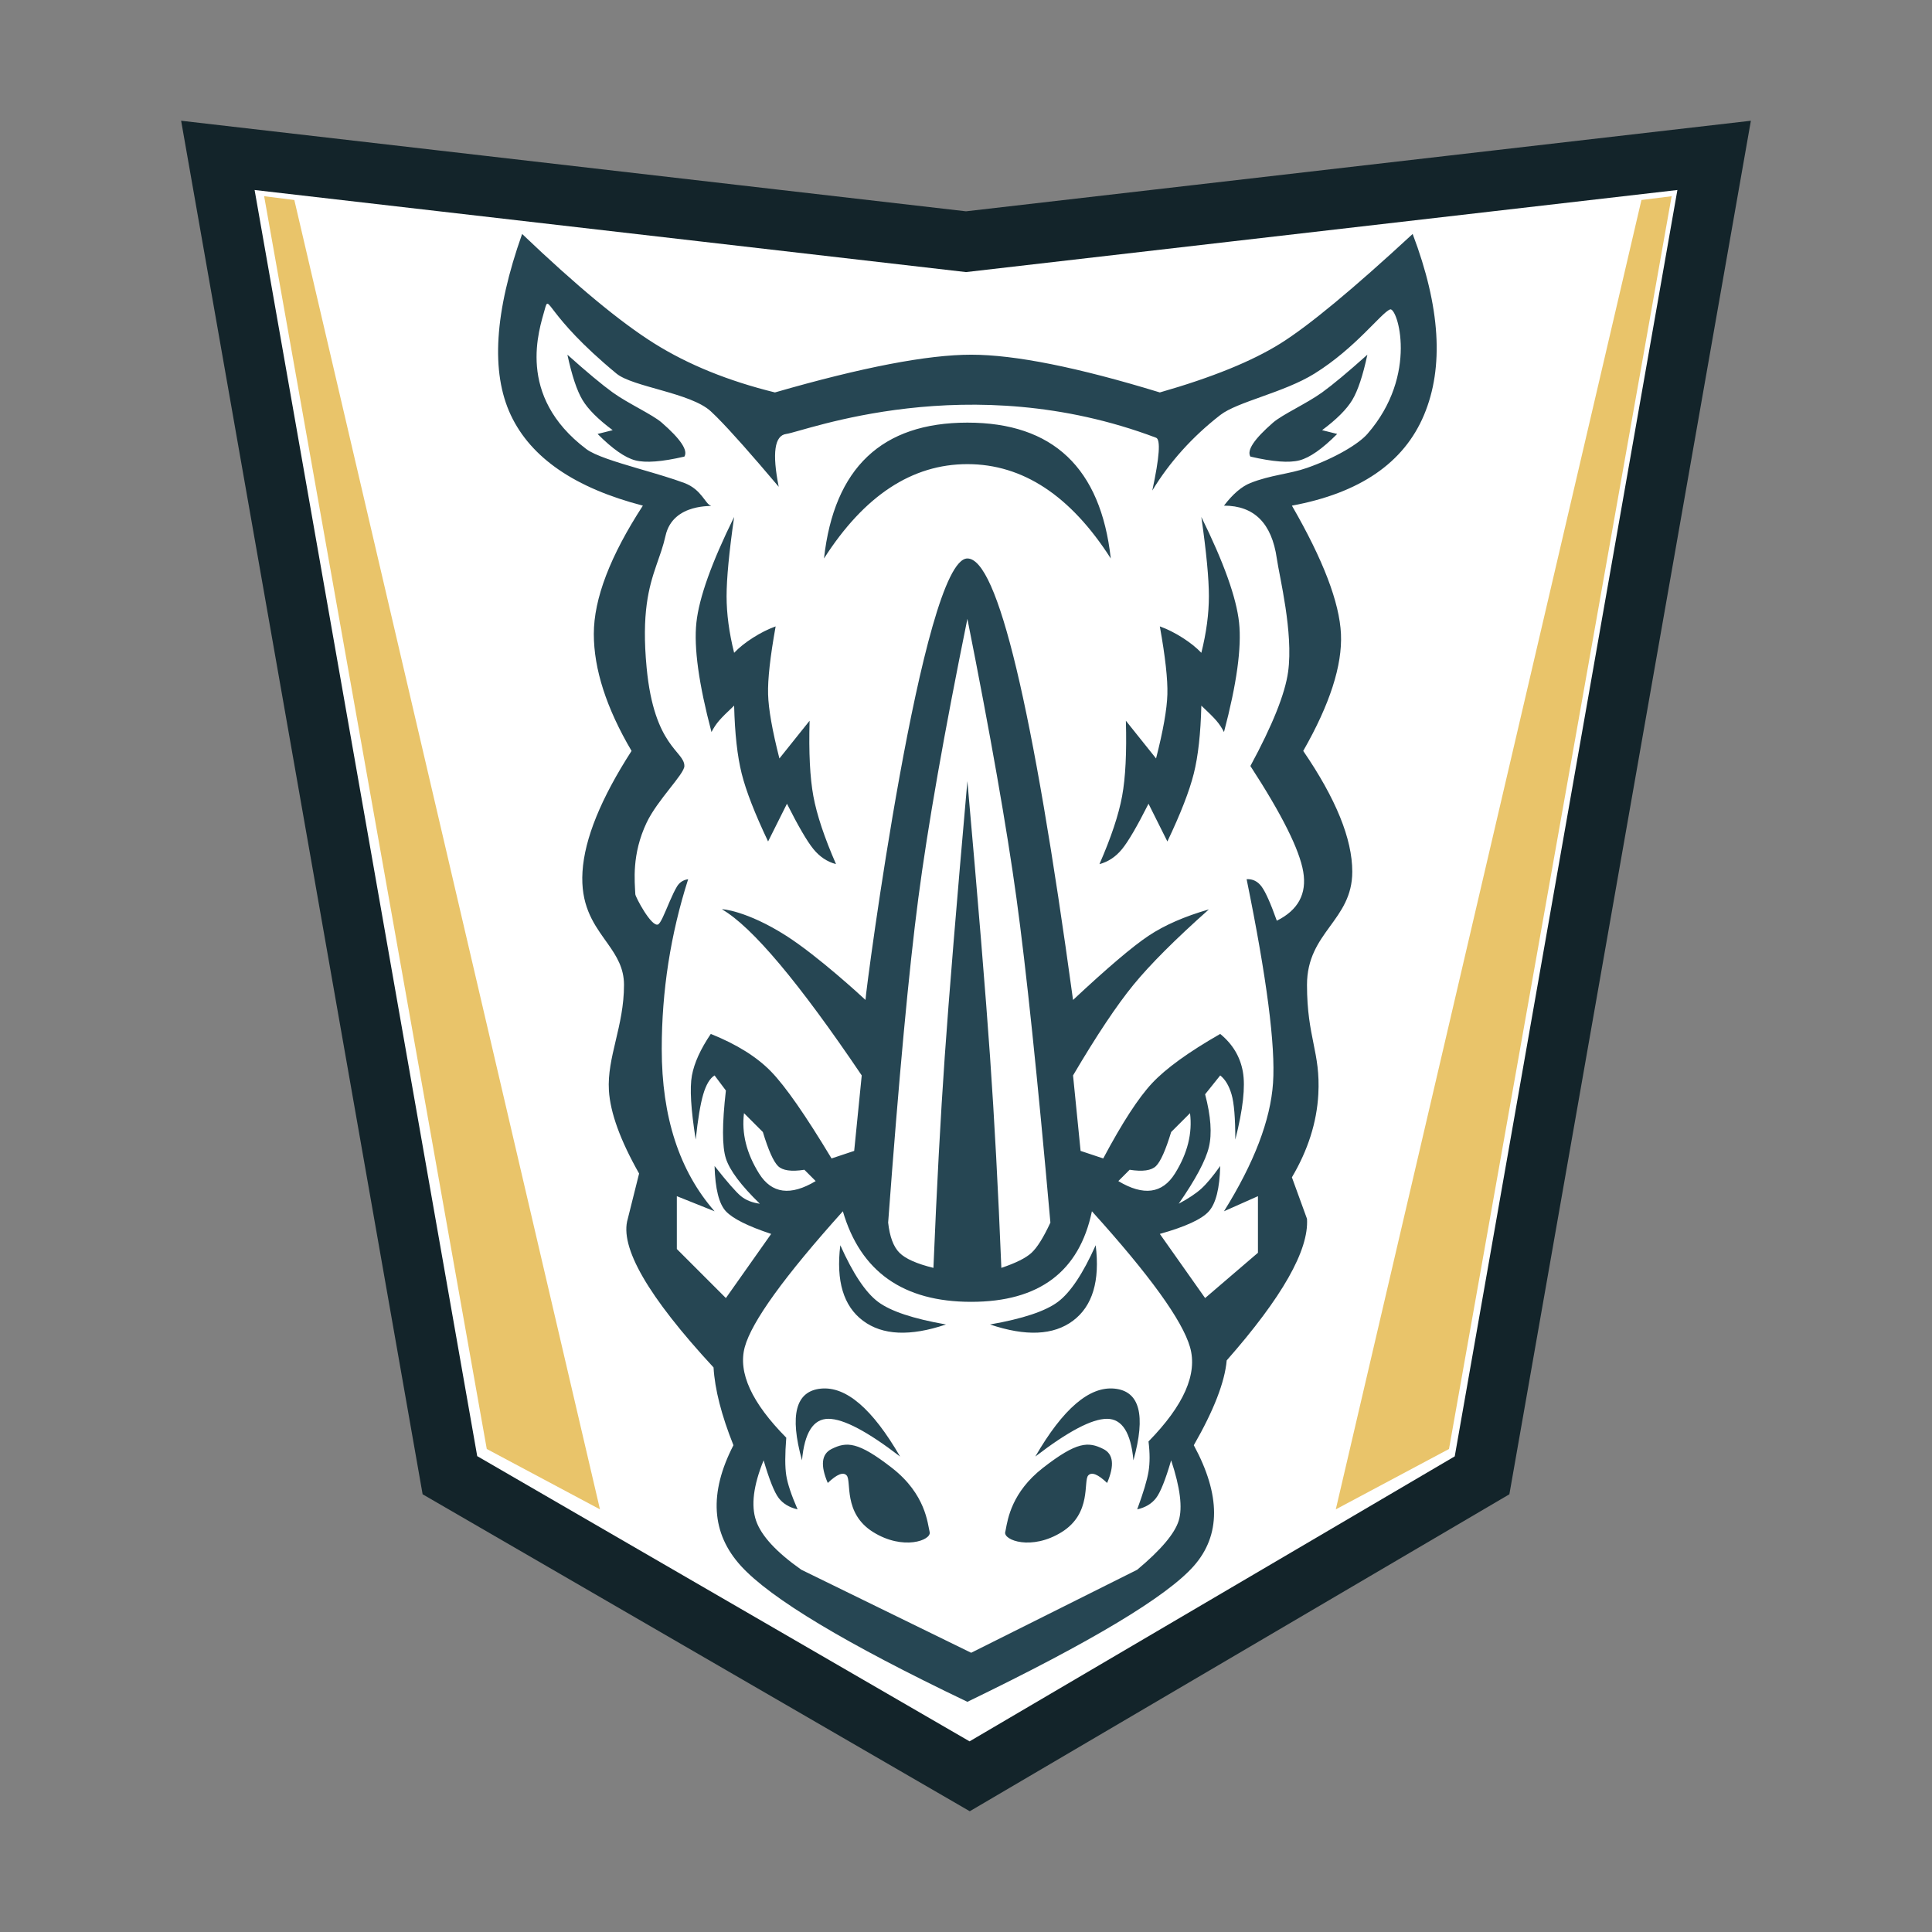 <svg xmlns="http://www.w3.org/2000/svg" width="512" height="512" viewBox="0 0 512 512">
  <rect x="0" y="0" width="512" height="512" fill="#808080" stroke="none"/>
  <g fill="none" fill-rule="evenodd">
    <path fill="#FFF" stroke="#13242A" stroke-width="16" d="M454.264,41.176 L392.761,390.974 L256.972,470.738 L119.234,390.945 L57.736,41.176 L256,64.053 L454.264,41.176 Z"/>
    <path fill="#264653" d="M374.368,62 C381.702,81.333 382.702,97.333 377.368,110 C372.035,122.667 360.368,130.667 342.368,134 C350.651,148.336 354.984,159.669 355.368,168 C355.753,176.331 352.42,186.664 345.368,199 C354.035,211.667 358.368,222.333 358.368,231 C358.368,244 346.368,247 346.368,261 C346.368,275 349.978,278.817 349.368,290 C348.962,297.455 346.628,304.788 342.368,312 L346.368,323 C346.89,331.294 339.797,343.801 325.089,360.522 C324.579,366.265 321.672,373.758 316.368,383 C323.528,396.219 323.528,406.886 316.368,415 C309.209,423.114 289.209,435.114 256.368,451 C224.242,435.636 204.242,423.636 196.368,415 C188.495,406.364 187.828,395.697 194.368,383 C191.195,375.066 189.438,368.194 189.097,362.385 C171.699,343.569 164.123,330.441 166.368,323 L169.368,311 C164.396,302.225 161.729,294.892 161.368,289 C160.827,280.163 165.368,272 165.368,261 C165.368,256.548 163.402,253.406 161.128,250.182 L160.724,249.612 C160.656,249.517 160.588,249.422 160.52,249.326 L160.11,248.75 C157.028,244.412 153.833,239.571 154.368,231 C154.914,222.272 159.247,211.606 167.368,199 C160.702,187.667 157.368,177.333 157.368,168 C157.368,158.667 161.702,147.333 170.368,134 C152.368,129.333 140.702,121.333 135.368,110 C130.035,98.667 131.035,82.667 138.368,62 C152.717,75.701 164.384,85.368 173.368,91 C182.353,96.632 193.019,100.965 205.368,104 C228.48,97.333 245.813,94 257.368,94 C268.924,94 285.591,97.333 307.368,104 C321.183,100.046 331.85,95.713 339.368,91 C346.887,86.287 358.554,76.62 374.368,62 Z M289.368,321 C286.035,337 275.368,345 257.368,345 C239.368,345 228.035,337 223.368,321 C207.864,338.257 199.197,350.257 197.368,357 C195.54,363.743 199.206,371.743 208.368,381 C208.018,385.449 208.018,388.782 208.368,391 C208.719,393.218 209.719,396.218 211.368,400 C209.183,399.492 207.516,398.492 206.368,397 C205.221,395.508 203.887,392.175 202.368,387 C199.652,393.656 198.985,398.989 200.368,403 C201.752,407.011 205.752,411.344 212.368,416 L212.368,416 L257.368,438 L301.368,416 C307.638,410.759 311.305,406.426 312.368,403 C313.432,399.574 312.765,394.241 310.368,387 C308.857,392.165 307.523,395.499 306.368,397 C305.214,398.501 303.547,399.501 301.368,400 C302.99,395.603 303.99,392.27 304.368,390 C304.747,387.73 304.747,385.064 304.368,382 C313.745,372.425 317.412,364.092 315.368,357 C313.325,349.908 304.658,337.908 289.368,321 Z M236.368,389 C245.368,396 245.825,403.826 246.368,406 C246.912,408.174 239.368,411 231.368,406 C223.368,401 225.728,392.473 224.368,391 C223.462,390.018 221.795,390.685 219.368,393 C217.368,388.333 217.702,385.333 220.368,384 C224.368,382 227.368,382 236.368,389 Z M276.396,389 C285.396,382 288.396,382 292.396,384 C295.063,385.333 295.396,388.333 293.396,393 C290.969,390.685 289.303,390.018 288.396,391 C287.036,392.473 289.396,401 281.396,406 C273.396,411 265.853,408.174 266.396,406 C266.418,405.912 266.44,405.814 266.462,405.708 L266.531,405.363 C267.07,402.563 268.126,395.432 276.396,389 Z M217.535,368 C224.202,367.333 231.202,373.333 238.535,386 C229.868,379.333 223.535,376 219.535,376 C215.535,376 213.202,379.667 212.535,387 C209.202,375 210.868,368.667 217.535,368 Z M295.368,368 C302.035,368.667 303.702,375 300.368,387 C299.702,379.667 297.368,376 293.368,376 C289.368,376 283.035,379.333 274.368,386 C281.702,373.333 288.702,367.333 295.368,368 Z M290.368,330 C291.535,339.458 289.535,346.125 284.368,350 C279.201,353.875 271.868,354.209 262.368,351 C271.066,349.477 277.066,347.477 280.368,345 C283.671,342.523 287.005,337.523 290.368,330 Z M222.691,330 C226.055,337.523 229.388,342.523 232.691,345 C235.994,347.477 241.994,349.477 250.691,351 C241.191,354.209 233.858,353.875 228.691,350 C223.524,346.125 221.524,339.458 222.691,330 Z M144.368,82 C142.942,87.248 136.615,104.832 155.368,119 C157.645,120.72 163.163,122.411 169.026,124.133 L170.064,124.437 C174.051,125.603 178.118,126.785 181.368,128 C185.916,129.7 186.901,133.567 188.368,134 C189.533,134.344 178.368,133 176.368,142 C176.068,143.35 175.701,144.61 175.3,145.847 L175.137,146.341 C174.864,147.163 174.578,147.979 174.289,148.809 L174.115,149.309 L174.115,149.309 L173.941,149.813 C171.941,155.638 169.988,162.51 171.368,177 C173.368,198 181.368,199 181.368,203 C181.368,205.137 174.253,211.94 171.368,218 C167.357,226.429 168.214,233.668 168.368,237 C168.401,237.7 172.608,245.693 174.368,245 C175.072,244.723 176.115,242.062 177.303,239.294 L177.55,238.721 C178.133,237.383 178.746,236.057 179.368,235 C180.039,233.86 181.039,233.193 182.368,233 C177.702,247.604 175.368,262.604 175.368,278 C175.368,296 180.035,310.333 189.368,321 L179.368,317 L179.368,331 L192.368,344 L204.368,327 C198.201,324.955 194.201,322.955 192.368,321 C190.536,319.045 189.536,315.045 189.368,309 C192.745,313.278 195.078,315.944 196.368,317 C197.659,318.056 199.325,318.722 201.368,319 C196.384,314.161 193.384,310.161 192.368,307 C191.352,303.839 191.352,297.839 192.368,289 L189.368,285 C188.125,285.761 187.125,287.428 186.368,290 C185.612,292.572 184.945,296.572 184.368,302 C183.088,293.981 182.755,288.314 183.368,285 C183.982,281.686 185.649,278.019 188.368,274 C195.245,276.759 200.579,280.092 204.368,284 C208.158,287.908 213.491,295.575 220.368,307 L226.368,305 L228.368,285 C211.702,260.333 199.368,245.667 191.368,241 C191.031,240.803 197.907,241.313 208.368,248 C216.735,253.348 228.271,263.963 229.364,264.991 L229.368,264.994 L229.366,264.959 C229.428,262.452 244.488,148 256.368,148 C264.368,148 273.702,187 284.368,265 C293.481,256.481 300.147,250.814 304.368,248 C308.589,245.186 313.923,242.853 320.368,241 C311.46,248.925 304.794,255.591 300.368,261 C295.943,266.409 290.61,274.409 284.368,285 L286.368,305 L292.368,307 C297.391,297.546 301.724,290.879 305.368,287 C309.012,283.121 315.012,278.788 323.368,274 C326.66,276.701 328.66,280.035 329.368,284 C330.077,287.965 329.41,293.965 327.368,302 C327.377,296.296 327.044,292.296 326.368,290 C325.693,287.704 324.693,286.037 323.368,285 L319.368,290 C320.891,295.786 321.225,300.453 320.368,304 C319.512,307.547 316.846,312.547 312.368,319 C314.962,317.612 316.962,316.279 318.368,315 C319.775,313.721 321.442,311.721 323.368,309 C323.226,314.91 322.226,318.91 320.368,321 C318.51,323.09 314.177,325.09 307.368,327 L319.368,344 L333.368,332 L333.368,317 L324.368,321 C332.364,308.173 336.698,296.84 337.368,287 C338.039,277.16 335.706,259.16 330.368,233 C331.993,232.9 333.326,233.567 334.368,235 C335.411,236.433 336.744,239.433 338.368,244 C344.034,241.184 346.367,236.851 345.368,231 C344.37,225.149 339.703,215.816 331.368,203 C337.239,192.161 340.572,183.828 341.368,178 C342.789,167.601 339.063,152.865 338.368,148 C337.035,138.667 332.368,134 324.368,134 C326.709,130.928 329.043,128.928 331.368,128 C336.691,125.876 341.75,125.618 346.368,124 C353.96,121.34 360.103,117.597 362.368,115 C376.095,99.265 370.253,81.222 368.368,82 C365.972,82.989 359.234,92.242 348.368,99 C340.223,104.067 327.953,106.431 323.368,110 C315.963,115.765 309.963,122.432 305.368,130 C307.282,121.137 307.615,116.471 306.368,116 C256.638,97.231 213.033,114.394 208.368,115 C205.259,115.404 204.592,120.071 206.368,129 C199.096,120.386 193.693,114.298 190.159,110.737 L189.727,110.305 C189.235,109.816 188.782,109.381 188.368,109 C183.028,104.073 167.684,102.57 163.368,99 C144.346,83.262 145.611,77.428 144.368,82 Z M256.368,164 C250.196,194.33 245.863,218.997 243.368,238 C240.874,257.003 238.208,285.67 235.368,324 C235.781,327.746 236.781,330.413 238.368,332 C239.956,333.587 242.956,334.921 247.368,336 C248.247,314.746 249.247,296.08 250.368,280 C251.49,263.92 253.49,239.587 256.368,207 C259.202,238.952 261.202,263.286 262.368,280 C263.535,296.714 264.535,315.381 265.368,336 C269.205,334.715 271.872,333.382 273.368,332 C274.865,330.618 276.532,327.952 278.368,324 C274.935,285.333 271.935,256.666 269.368,238 C266.802,219.334 262.468,194.667 256.368,164 Z M315.368,295 L310.368,300 C308.913,304.789 307.579,307.789 306.368,309 C305.157,310.211 302.824,310.544 299.368,310 L296.368,313 C303.035,317 308.035,316.333 311.368,311 C314.702,305.667 316.035,300.333 315.368,295 Z M197.167,295 C196.5,300.333 197.833,305.667 201.167,311 C204.5,316.333 209.5,317 216.167,313 L216.167,313 L213.167,310 C209.711,310.544 207.378,310.211 206.167,309 C204.956,307.789 203.622,304.789 202.167,300 L202.167,300 Z M318.368,137 C324.329,149.073 327.662,158.407 328.368,165 C329.075,171.593 327.741,181.26 324.368,194 C323.803,192.895 323.136,191.895 322.368,191 C321.601,190.105 320.268,188.771 318.368,187 C318.186,194.394 317.52,200.394 316.368,205 C315.217,209.606 312.884,215.606 309.368,223 L304.368,213 C301.368,218.95 299.034,222.95 297.368,225 C295.703,227.05 293.703,228.384 291.368,229 C294.463,221.917 296.463,215.917 297.368,211 C298.274,206.083 298.608,199.416 298.368,191 L306.368,201 C308.256,193.613 309.256,187.946 309.368,184 C309.481,180.054 308.814,174.054 307.368,166 C309.339,166.708 311.339,167.708 313.368,169 C315.398,170.292 317.065,171.625 318.368,173 C319.702,167.667 320.368,162.667 320.368,158 C320.368,153.333 319.702,146.333 318.368,137 Z M194.552,137 C193.219,146.333 192.552,153.333 192.552,158 C192.552,162.667 193.219,167.667 194.552,173 C195.856,171.625 197.522,170.292 199.552,169 C201.581,167.708 203.581,166.708 205.552,166 C204.106,174.054 203.439,180.054 203.552,184 C203.665,187.946 204.665,193.613 206.552,201 L206.552,201 L214.552,191 C214.313,199.416 214.646,206.083 215.552,211 C216.458,215.917 218.458,221.917 221.552,229 C219.218,228.384 217.218,227.05 215.552,225 C213.886,222.95 211.553,218.95 208.552,213 L208.552,213 L203.552,223 C200.037,215.606 197.703,209.606 196.552,205 C195.401,200.394 194.734,194.394 194.552,187 C192.653,188.771 191.319,190.105 190.552,191 C189.784,191.895 189.118,192.895 188.552,194 C185.179,181.26 183.845,171.593 184.552,165 C185.258,158.407 188.592,149.073 194.552,137 Z M256.368,112 C279.035,112 291.702,124 294.368,148 C283.702,131.333 271.035,123 256.368,123 C241.702,123 229.035,131.333 218.368,148 C221.035,124 233.702,112 256.368,112 Z M362.368,94 C361.18,99.537 359.846,103.537 358.368,106 C356.891,108.463 354.224,111.13 350.368,114 L354.368,115 C350.437,118.953 347.103,121.287 344.368,122 C341.634,122.713 337.3,122.38 331.368,121 C330.36,119.362 332.36,116.362 337.368,112 C339.839,109.849 346.28,106.948 350.368,104 C353.169,101.98 357.169,98.647 362.368,94 Z M150.368,94 C155.568,98.647 159.568,101.98 162.368,104 C166.457,106.948 172.898,109.849 175.368,112 C180.376,116.362 182.376,119.362 181.368,121 C175.437,122.38 171.103,122.713 168.368,122 C165.634,121.287 162.3,118.953 158.368,115 L158.368,115 L162.368,114 C158.513,111.13 155.846,108.463 154.368,106 C152.891,103.537 151.557,99.537 150.368,94 Z"/>
    <polygon fill="#E9C46A" points="435 53 443 52 384 384 354 400"/>
    <polygon fill="#E9C46A" points="151 53 159 52 100 384 70 400" transform="matrix(-1 0 0 1 229 0)"/>
  </g>
</svg>
